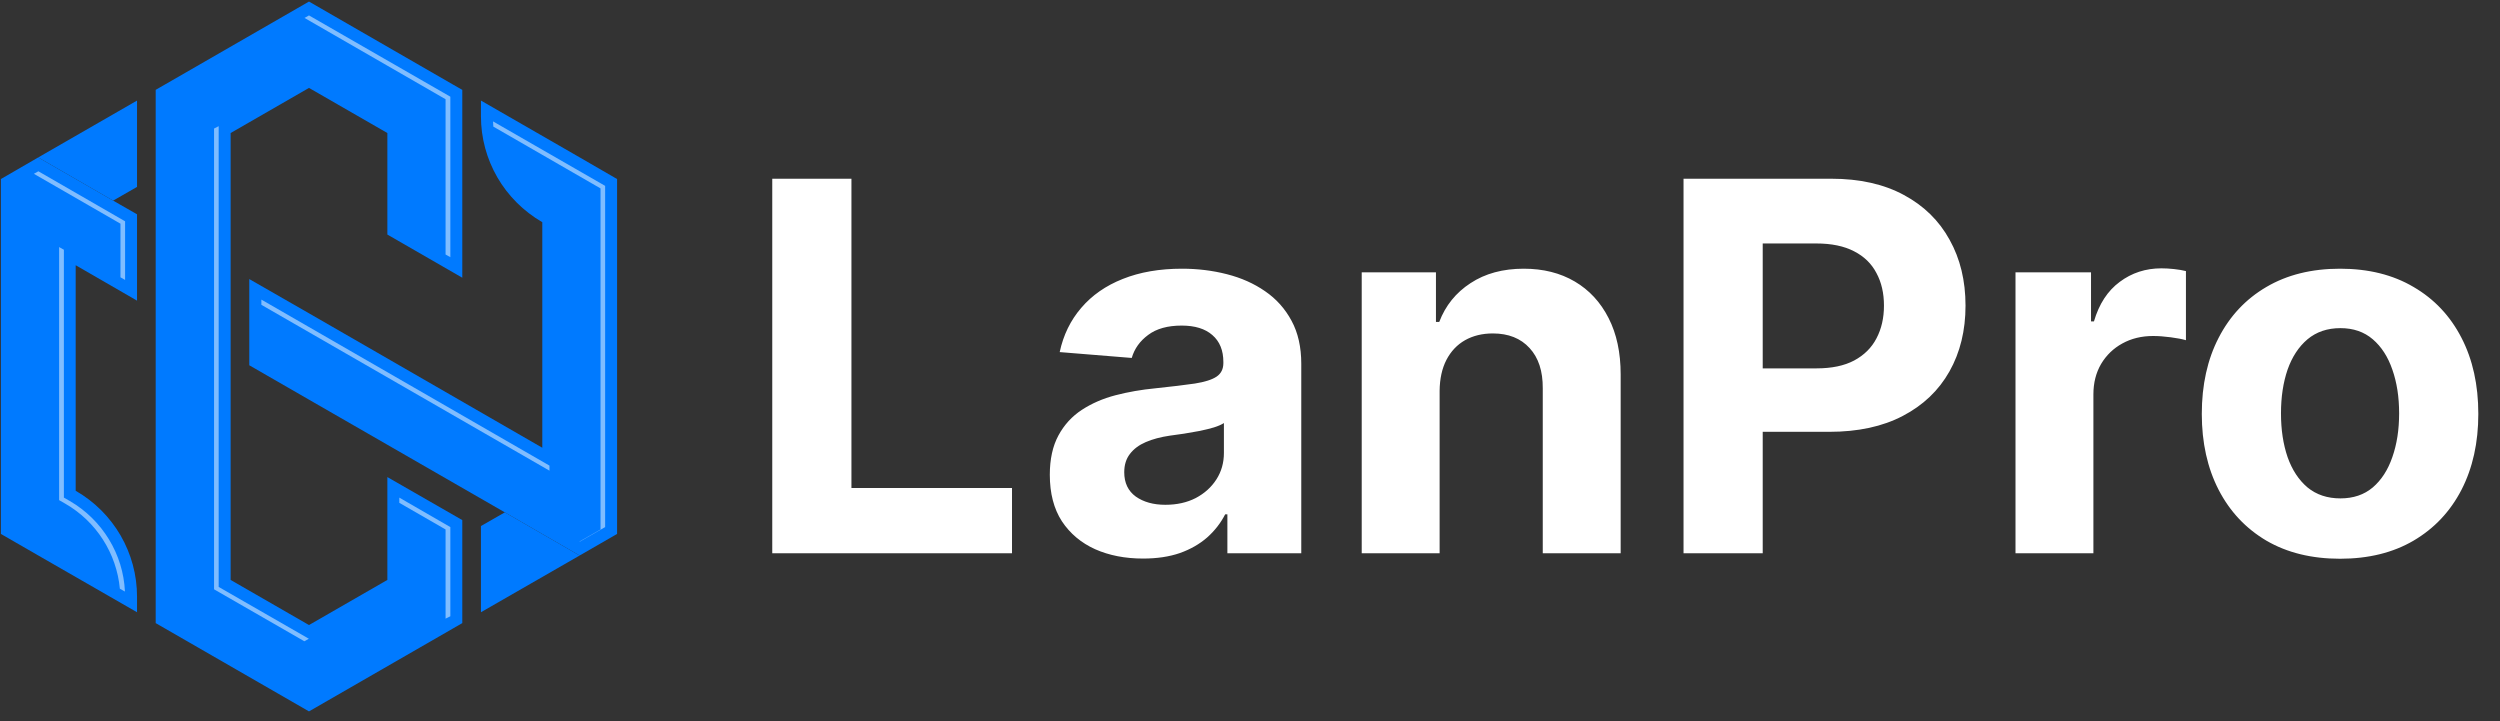 <svg width="267" height="77" viewBox="0 0 267 77" fill="none" xmlns="http://www.w3.org/2000/svg">
<rect x="0" y="0" width="267" height="77" fill="#333333" stroke="none"/>
<g clip-path="url(#clip0_175_175)">
<path d="M8.083 28.326V52.414C12.148 54.751 14.635 59.06 14.635 63.718V65.388L4.097 59.33L0.096 57.025V19.12L4.081 16.814L12.084 21.425L14.635 22.888V32.11L8.083 28.326Z" fill="#007AFF"/>
<path d="M65.904 19.12V57.024L61.903 59.33L53.916 54.719L33 42.683L26.623 39.01V29.804L33 33.461L39.377 37.134L57.917 47.819V23.731C55.893 22.554 54.251 20.901 53.119 18.945C51.987 16.989 51.365 14.747 51.365 12.426V10.741L61.919 16.814L65.904 19.12Z" fill="#007AFF"/>
<path d="M61.903 59.33L51.365 65.387V56.181L53.916 54.719L61.903 59.33Z" fill="#007AFF"/>
<path d="M14.635 10.741V19.962L12.084 21.425L4.081 16.814L14.635 10.741Z" fill="#007AFF"/>
<path d="M41.37 25.05V14.207L33 9.389L24.631 14.207V61.937L33 66.755L41.37 61.937V50.951L49.373 55.546V66.548L33 75.977L16.628 66.548V9.596L33 0.167L48.368 9.024L49.373 9.596V29.661L41.37 25.05Z" fill="#007AFF"/>
<g style="mix-blend-mode:overlay" opacity="0.5">
<path d="M13.343 63.177L12.801 62.875C12.451 59.107 10.283 55.689 6.951 53.781L6.313 53.415V26.386L6.823 26.672V53.145L7.461 53.51C10.936 55.53 13.168 59.203 13.343 63.177Z" fill="white"/>
<path d="M13.36 23.635V29.9L12.865 29.613V23.89L3.619 18.563L4.097 18.293L13.36 23.635Z" fill="white"/>
<path d="M27.915 31.998L58.683 49.727V50.267L27.915 32.555V31.998Z" fill="white"/>
<path d="M64.629 19.851V56.293L61.919 57.851L61.887 57.835L64.135 56.547V20.121L52.688 13.523C52.678 13.332 52.667 13.146 52.657 12.966L64.629 19.851Z" fill="white"/>
<path d="M32.984 68.217L32.506 68.488L22.861 62.939V13.729L23.355 13.475V62.684L32.984 68.217Z" fill="white"/>
<path d="M48.097 10.327V27.467L47.587 27.181V10.598L32.522 1.916L33 1.646L48.097 10.327Z" fill="white"/>
<path d="M42.645 53.145L48.097 56.293V65.817L47.587 66.071V56.547L42.645 53.701V53.145Z" fill="white"/>
</g>
</g>
<path d="M82.477 59.088V19.088H90.934V52.115H108.082V59.088H82.477ZM122.081 59.654C120.167 59.654 118.461 59.322 116.964 58.658C115.466 57.981 114.282 56.985 113.409 55.67C112.55 54.342 112.12 52.688 112.12 50.709C112.12 49.042 112.426 47.643 113.038 46.51C113.65 45.377 114.483 44.465 115.538 43.775C116.593 43.085 117.791 42.565 119.132 42.213C120.486 41.861 121.905 41.614 123.39 41.471C125.134 41.288 126.541 41.119 127.608 40.963C128.676 40.794 129.451 40.546 129.933 40.221C130.414 39.895 130.655 39.413 130.655 38.775V38.658C130.655 37.421 130.265 36.464 129.483 35.787C128.715 35.11 127.621 34.772 126.202 34.772C124.705 34.772 123.513 35.103 122.628 35.768C121.743 36.419 121.157 37.239 120.87 38.228L113.175 37.603C113.565 35.781 114.334 34.205 115.479 32.877C116.625 31.536 118.103 30.507 119.913 29.791C121.736 29.062 123.845 28.697 126.241 28.697C127.908 28.697 129.503 28.893 131.026 29.283C132.563 29.674 133.924 30.279 135.108 31.1C136.306 31.92 137.25 32.975 137.94 34.264C138.631 35.54 138.976 37.07 138.976 38.853V59.088H131.085V54.928H130.851C130.369 55.865 129.724 56.692 128.917 57.408C128.11 58.111 127.14 58.665 126.007 59.068C124.874 59.459 123.565 59.654 122.081 59.654ZM124.464 53.912C125.688 53.912 126.769 53.671 127.706 53.19C128.644 52.695 129.379 52.031 129.913 51.197C130.447 50.364 130.714 49.42 130.714 48.365V45.182C130.453 45.351 130.095 45.507 129.64 45.65C129.197 45.781 128.696 45.904 128.136 46.022C127.576 46.126 127.016 46.223 126.456 46.315C125.896 46.393 125.388 46.464 124.933 46.529C123.956 46.672 123.103 46.9 122.374 47.213C121.645 47.525 121.078 47.949 120.675 48.482C120.271 49.003 120.069 49.654 120.069 50.435C120.069 51.568 120.479 52.434 121.3 53.033C122.133 53.619 123.188 53.912 124.464 53.912ZM153.751 41.744V59.088H145.431V29.088H153.36V34.381H153.712C154.376 32.636 155.489 31.256 157.052 30.24C158.614 29.212 160.509 28.697 162.735 28.697C164.819 28.697 166.635 29.153 168.185 30.064C169.734 30.976 170.938 32.278 171.798 33.971C172.657 35.65 173.087 37.656 173.087 39.986V59.088H164.767V41.471C164.78 39.635 164.311 38.203 163.36 37.174C162.41 36.132 161.101 35.611 159.435 35.611C158.315 35.611 157.325 35.852 156.466 36.334C155.619 36.816 154.955 37.519 154.474 38.443C154.005 39.355 153.764 40.455 153.751 41.744ZM179.801 59.088V19.088H195.582C198.616 19.088 201.201 19.667 203.336 20.826C205.471 21.972 207.099 23.567 208.219 25.611C209.352 27.643 209.918 29.986 209.918 32.643C209.918 35.299 209.345 37.643 208.199 39.674C207.053 41.705 205.393 43.287 203.219 44.42C201.057 45.553 198.44 46.119 195.367 46.119H185.309V39.342H194C195.628 39.342 196.969 39.062 198.023 38.502C199.091 37.929 199.885 37.141 200.406 36.139C200.94 35.123 201.207 33.958 201.207 32.643C201.207 31.314 200.94 30.156 200.406 29.166C199.885 28.163 199.091 27.389 198.023 26.842C196.956 26.282 195.602 26.002 193.961 26.002H188.258V59.088H179.801ZM215.255 59.088V29.088H223.321V34.322H223.634C224.181 32.46 225.099 31.054 226.388 30.104C227.677 29.14 229.161 28.658 230.841 28.658C231.257 28.658 231.707 28.684 232.188 28.736C232.67 28.788 233.093 28.86 233.458 28.951V36.334C233.067 36.217 232.527 36.113 231.837 36.022C231.147 35.93 230.515 35.885 229.942 35.885C228.718 35.885 227.625 36.152 226.661 36.685C225.711 37.206 224.955 37.935 224.396 38.873C223.849 39.81 223.575 40.891 223.575 42.115V59.088H215.255ZM249.918 59.674C246.884 59.674 244.26 59.029 242.047 57.74C239.846 56.438 238.147 54.628 236.949 52.31C235.751 49.98 235.152 47.278 235.152 44.205C235.152 41.106 235.751 38.398 236.949 36.08C238.147 33.749 239.846 31.939 242.047 30.65C244.26 29.348 246.884 28.697 249.918 28.697C252.952 28.697 255.569 29.348 257.77 30.65C259.983 31.939 261.689 33.749 262.887 36.08C264.085 38.398 264.684 41.106 264.684 44.205C264.684 47.278 264.085 49.98 262.887 52.31C261.689 54.628 259.983 56.438 257.77 57.74C255.569 59.029 252.952 59.674 249.918 59.674ZM249.957 53.228C251.337 53.228 252.49 52.838 253.414 52.057C254.339 51.262 255.035 50.182 255.504 48.815C255.986 47.447 256.227 45.891 256.227 44.147C256.227 42.402 255.986 40.846 255.504 39.478C255.035 38.111 254.339 37.031 253.414 36.236C252.49 35.442 251.337 35.045 249.957 35.045C248.564 35.045 247.392 35.442 246.441 36.236C245.504 37.031 244.794 38.111 244.313 39.478C243.844 40.846 243.609 42.402 243.609 44.147C243.609 45.891 243.844 47.447 244.313 48.815C244.794 50.182 245.504 51.262 246.441 52.057C247.392 52.838 248.564 53.228 249.957 53.228Z" fill="white"/>
<defs>
<clipPath id="clip0_175_175">
<rect width="66" height="76" fill="white" transform="translate(0 0.088)"/>
</clipPath>
</defs>
</svg>
